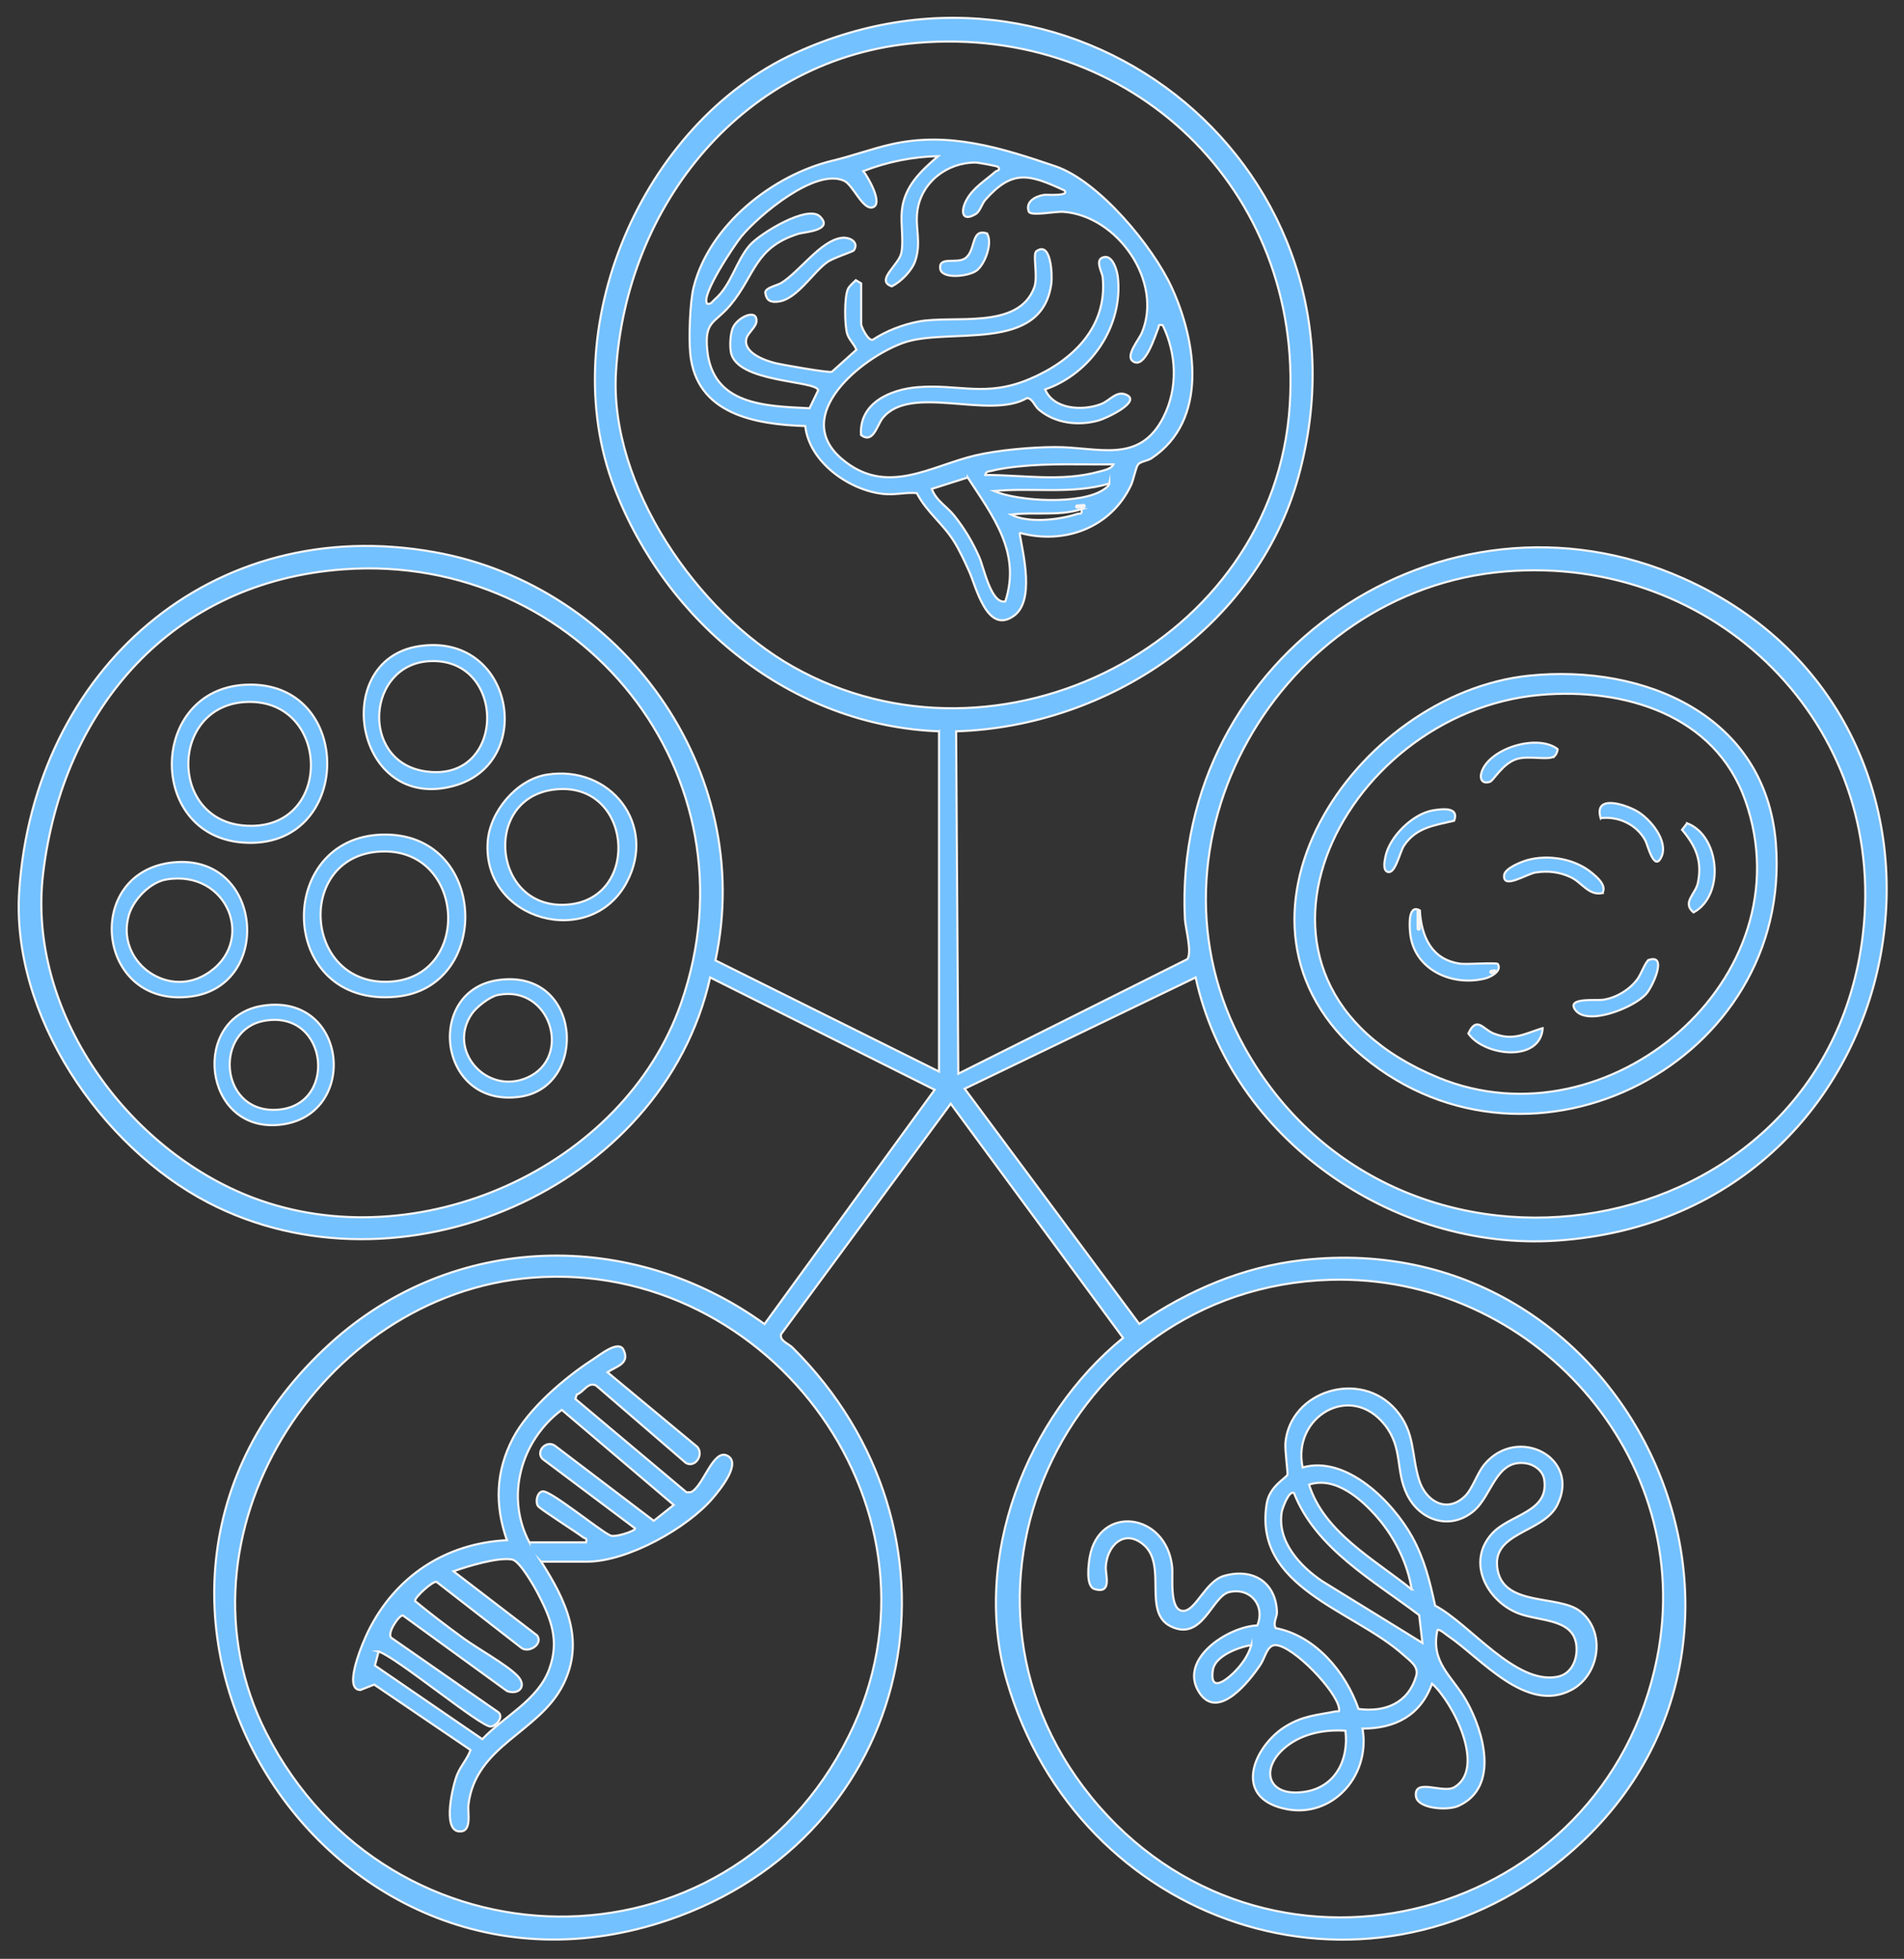 <?xml version="1.0" encoding="UTF-8"?>
<svg id="Layer_1" xmlns="http://www.w3.org/2000/svg" version="1.1" viewBox="0 0 890.13 915.34">
  <rect x="0" y="0" width="890.13" height="915.34" fill="#333333" stroke="none"/>
  <!-- Generator: Adobe Illustrator 29.5.1, SVG Export Plug-In . SVG Version: 2.1.0 Build 141)  -->
  <defs>
    <style>
      .st0 {
        stroke-linecap: round;
        stroke-linejoin: round;
        stroke-width: 2px;
      }

      .st0, .st1 {
        fill: #73c1ff;
        stroke: #f4f4f4;
      }

      .st1 {
        stroke-miterlimit: 10;
      }
    </style>
  </defs>
  <path class="st1" d="M438.99,341.73c-68.87-2.57-127.52-50.71-151.75-113.75-28.5-74.17,12.62-170.13,84.39-203.11,132.72-60.98,274.89,56.05,235.28,198.28-19.48,69.93-88.72,116.4-159.92,118.58l1.01,160,107-53.48c2.51-2.82-.84-14.65-1.05-18.97-5.91-122.69,120.44-209.2,233.01-159.01,153.03,68.22,112.75,298.21-59.48,309.46-76.21,4.98-152.14-47.79-168.5-122.99l-107.99,52.01,81.62,109.91c22.62-15.64,48.43-26.65,76-29.8,156.73-17.92,243.79,179.88,121.85,279.85-93.13,76.35-226.55,30.54-259.74-83.21-16.73-57.37,9.2-123.56,54.33-160.32l-80.58-109.44-79.34,107.74c-.65,3.17,3.4,4.26,5.38,6.23,85.85,85.24,60.6,223.55-53.28,265.77-163.42,60.59-295.35-147.47-162.77-267.77,57.38-52.07,140.74-53.91,202.95-8.99l79.56-109.48-104.97-52.5c-22.14,99.31-145.5,151.62-234.7,105.18-50.25-26.16-92.19-87.65-88.3-145.68,6.9-103.02,89.61-176.98,194.2-158.22,87.82,15.75,150.23,102.19,131.27,190.76l104.53,51.94v-159ZM428.79,20.03c-80.99,6.79-136.35,75.52-140.84,154.16-3.01,52.72,38.08,112.13,82.74,137.34,96.09,54.25,225.27-10.99,232.29-122.31,6.35-100.66-74.08-177.59-174.19-169.19ZM160.78,266.02c-80.16,5.69-131.48,64.78-140.65,142.35-7.6,64.27,39.29,129.07,98.33,151.38,76.24,28.82,172.97-13.6,199.98-91.07,37.1-106.37-47.2-210.51-157.66-202.66ZM703.79,267.03c-105.55,8.64-174.65,127.66-121.97,222.37,71.28,128.15,271.27,94.91,289.04-52.3,11.92-98.76-69.25-178.08-167.07-170.07ZM248.79,597.03c-99.57,7.82-170.82,121.48-124.32,212.72,57.5,112.81,215.51,115.63,272.4,1.36,51.54-103.53-36.06-222.88-148.08-214.08ZM621.78,598.03c-123.85,3.71-191.9,150.11-107.82,246.23,82.41,94.21,236.15,52.99,260.71-69.34,18.84-93.86-58.35-179.72-152.9-176.89Z"/>
  <path class="st1" d="M252.99,729.73c11.41,17.84,20.77,36.91,10.18,57.68-11.41,22.39-40.71,28.03-44.17,55.83-.49,3.93,1.92,13.09-4.46,12.53-7.88-.69-2.8-21.82-.73-26.72,1.74-4.13,4.74-7.2,6.17-11.3l-45.05-30.57-6.46,2.53c-8.58-.18,1.65-23.32,3.64-27.36,12.7-25.73,36.15-41.22,64.88-42.63-5.75-16.44-5.28-32.14,2.83-47.66,7.2-13.78,24.25-28.36,37.26-36.74,3.33-2.15,12.09-9.34,14.41-4.58,3.19,6.55-3.46,7.72-7.49,10.49l42.06,34.93c3.01,3.78-1.07,9.84-5.39,7.47l-41.98-36.18c-3.88-1.95-5.76,3.11-9.06,4.2l-.63,2.06,51.97,43.64,1.99-.07c5.8-2.47,10.34-20.43,17.03-17.08,6.88,3.44-3.44,15.9-6.49,19.54-11.95,14.27-40.21,29.99-59.01,29.99h-21.5ZM247.49,720.73h26.5c.55-2.32-.43-1.64-1.26-2.29-3.14-2.44-20.41-13.35-21.24-14.71-1.31-2.15-.33-6.4,2.14-6.84,3.57-.64,26.31,18.02,31.33,20.41,1.76,1.6,12.06-1.86,12.01-3.06l-43.43-32.58c-3.21-3.66,2.02-9.02,6.03-6l46.07,35,9.33-7.42-52.34-44.43c-19.02,14.2-26.56,40.45-15.14,61.93ZM177,771.73l-1.72,6.55,50.21,34.41c10.17-10.7,25.96-18.18,31.27-32.69,4.88-13.32.94-23.43-5.25-35.29-1.84-3.53-8.51-15.29-12.05-15.96-6.62-1.25-20.86,3.15-27.46,5.48l39.06,29.94c2.97,3.83-3.36,8.27-7.05,6.05l-39.96-31.06c-1.85-.36-10.35,7.37-10.02,8.97,7.33,6.05,14.97,11.81,22.64,17.42,6.59,4.81,20.46,12.44,25.35,17.64,4.46,4.74.54,9.04-4.99,7.01l-48.72-35.36c-1.76-.15-7.53,8.3-5.43,10.43l50.18,34.89c2.53,2.36-1.19,6.4-3.63,6.62-4.5.41-44.13-32.47-52.44-35.05Z"/>
  <path class="st1" d="M684.64,699.38c3.81-3.54,5.75-10.77,9.37-15.12,15.26-18.34,45.2-3.38,34.02,19.02-6.67,13.36-31.6,12.53-27.81,30.73,3.45,16.6,28.3,11.27,38.26,18.73,12.45,9.33,9.57,29.94-3.97,37.02-21.11,11.04-42.1-14.9-57.65-25.4-.91-.61-4.13-3.46-4.87-2.62-3.29,15.25,6.93,21.42,13.51,32.98,8.08,14.19,15.75,40.62-3.83,49.21-5.06,2.22-19.17,1.32-19.74-4.73-.8-8.54,12.71-.95,17.96-4.04,15.02-8.85-.6-39.78-10.41-48.41-5.34,14.79-17.14,21-32.5,20.99,4.04,23.13-15.9,44.04-39.21,36.72-21.29-6.68-10.57-29.46,3.53-37.91,8.12-4.87,14.35-5.1,23.19-6.84,1.24-.24,1.82.72,1.51-1.47-1.13-8.05-21.37-29.15-29.63-29.5-3.95-.16-4.93,5.84-6.96,8.91-5.14,7.78-20.12,26.96-28.88,13.04-9.71-15.44,13.67-30.66,27.27-31.14,3.82-9.2-3.16-17.88-13.1-15.6-8.19,1.88-12.48,23.41-27.42,15.99-13.32-6.61-1.29-28.72-12.77-38.22-9.18-7.6-17.12.87-17.55,10.56-.16,3.65,3.06,12.74-5.25,10.27-4.18-1.24-2.87-11.37-2.26-14.88,4.32-24.91,35.91-20.92,38.54,4.57.48,4.63-1.57,20.91,5.42,20.5,5.72-.34,10.33-13.9,18.76-16.34,13.34-3.85,24.27,2.75,24.82,16.83.09,2.38-2.02,5.07-.57,7.57,18.61,3.61,32.71,20.57,38.71,37.79,12.5,1.59,23.17-2.73,26.92-15.36,1.34-4.5-2.62-6.95-6.05-10.02-23.44-20.96-70.38-31.22-63.77-70.75,1.36-8.12,9.2-11.83,9.66-13.39.26-.9-1.24-11.55-.94-14.89,2.23-24.27,34.9-34.5,51.55-15.47,9.29,10.61,7.2,21.08,10.99,33.01,3.09,9.73,12.69,15.52,21.15,7.65ZM608.99,685.72c20.5-5.81,42.12,16.08,51.16,32.33,5.76,10.35,8.26,20.75,10.77,32.23,16.34,8.58,37.66,37.25,57.33,33.21,5.8-1.19,8.67-6.73,8.81-12.27.4-15.43-17.21-13.21-27.61-17.47-14.44-5.91-23.9-23.84-11.99-37.05,8.36-9.28,26.94-9.9,24.46-25.42-.65-4.06-4.68-6.93-8.51-7.5-14.12-2.1-15.8,15.12-24.51,22.36-11,9.15-25.11,4.45-31.1-7.74-5.52-11.23-1.77-21.71-10.41-32.59-16-20.17-43.46-3.73-38.4,19.91ZM659.98,742.73c-1.94-12.23-7.89-24.19-15.96-33.53-7.51-8.68-19.72-19.51-32.03-15.46,7.02,22.41,30.73,34.99,47.99,48.99ZM604.97,697.73c-2.31-1.73-5.5,7.26-5.74,8.73-2.3,13.75,8.51,25.41,19.04,32.49l46.72,28.77-1.51-12.98c-21.3-16.14-48.27-31-58.51-57.01ZM584.99,768.74c-5.83.89-16.94,4.99-17.95,11.55-1.9,12.32,8.25,3.32,11.97-1.04,2.78-3.25,4.71-6.4,5.98-10.51ZM628.99,808.72c-9.56-.6-19.59,1.19-27.33,7.18-13.03,10.09-9.5,24.15,8.38,21.37,14.27-2.22,20.65-14.96,18.95-28.55Z"/>
  <path class="st1" d="M178.77,390c49.27-1.25,51.62,71.2,6.71,75.72-55.84,5.62-57.48-74.42-6.71-75.72ZM176.79,397.98c-38.46,2.98-34.65,62.09,4.64,60.78,39.93-1.34,36.36-63.96-4.64-60.78Z"/>
  <path class="st1" d="M114.82,319.97c51.52-2.46,50.65,77.67-1.32,73.74-45-3.4-43.85-71.59,1.32-73.74ZM115.76,328c-36.02.98-37.13,54.34-2.26,57.71,42.44,4.11,41.78-58.79,2.26-57.71Z"/>
  <path class="st1" d="M255.73,361.97c29.71-4.63,51.56,23.43,37.28,50.28-16.94,31.87-67.69,17.95-65-19.01,1.02-14.05,13.55-29.06,27.72-31.27ZM258.74,368.99c-33.9,4.43-28.16,57.57,7.64,53.62,33.74-3.72,28.91-58.4-7.64-53.62Z"/>
  <path class="st1" d="M195.73,301.97c44.28-6.93,55.36,54.71,16.3,65.3-46.01,12.48-58.21-58.75-16.3-65.3ZM200.79,308.95c-29.21,1.54-32.43,46.16-2.86,51.33,38.92,6.81,39.62-53.27,2.86-51.33Z"/>
  <path class="st1" d="M80.76,403.01c42.05-4.47,47.27,57.49,8.64,62.63-44.52,5.93-51.03-58.12-8.64-62.63ZM77.72,410.97c-7.52,1.26-15.34,9.41-17.45,16.55-6.3,21.27,17.21,39.03,35.86,27.86,24.19-14.49,10.68-49.29-18.41-44.41Z"/>
  <path class="st1" d="M122.73,469.97c40.35-6.34,45.4,52.15,7.64,55.66-35.73,3.33-41.31-50.37-7.64-55.66ZM123.72,476.97c-23.5,4.06-21.39,42.16,4.66,41.65,29.87-.58,25.67-46.88-4.66-41.65Z"/>
  <path class="st1" d="M232.75,457.99c39.32-5.73,42.57,49.79,10.48,54.48-38.52,5.62-44.75-49.48-10.48-54.48ZM232.71,464.95c-3.81.78-9.96,5.61-12.16,8.84-11.66,17.06,6.92,38.04,25.82,29.82,21.54-9.36,10.96-43.73-13.66-38.66Z"/>
  <path class="st1" d="M715.02,315.72c53.6-5.46,110.41,18.46,115.19,78.22,8.16,102.03-113.76,165.32-192.88,99.88-75.99-62.85-3.95-169.78,77.69-178.11ZM720.03,324.72c-93.93,8.27-156.77,134.03-47.48,178.88,79.6,32.67,172.51-46.76,143.44-129.44-14.13-40.19-56.74-52.89-95.96-49.44Z"/>
  <path class="st1" d="M476.61,248.96c1.77,10.17,7.2,31.82-2.66,38.84-12.51,8.91-17.63-13.73-20.87-20.83-2.13-4.67-4.35-9.59-7.06-13.94-5.27-8.44-12.83-13.76-17.41-22.61-5.29-.46-9.84.94-15.4.41-15.98-1.55-34.86-14.76-36.75-31.75-23.41-.74-50.98-5.53-53.75-33.75-.72-7.34-.2-24.13,1.58-31.17,7.3-28.96,36.88-52.33,64.92-59.08,9.52-2.29,18.13-5.52,27.37-7.63,26.89-6.14,51.38,1.61,76.79,10.23,20.39,6.91,45.51,37.33,54.39,56.61,11.64,25.27,17.23,62.21-9.46,79.88-1.79,1.19-5.07,1.47-6.19,2.81s-2.19,7.25-3.33,9.67c-9.42,20.02-31.23,28.05-52.18,22.31ZM402.6,132.46v19c0,1.12,3.09,7.72,5.33,7.36,6.36-4.17,13.97-7.13,21.47-8.56,16.38-3.12,46.65,4.09,54.1-15.9,1.95-5.24-.9-15.57,1.03-16.97,6.96-5.03,7.46,11.39,6.98,14.99-4.35,33.23-48.08,20.27-69.19,27.81-19.54,6.98-52.76,33.88-28.74,54.28,20.75,17.63,41.26,3.33,62.37-1.65,10.71-2.52,26.11-3.85,37.09-3.91,20.32-.12,39.59,8.34,50.92-14.08,6.82-13.5,6.1-29.49-.39-42.87-2.55-.4-1.55.21-2.08,1.4-1.35,3.01-6.12,19.37-11.81,15.5-3.75-2.56,2.76-10.13,4.08-13.22,10.23-23.98-11.29-54.85-36.69-56.66-3.64-.26-14.61,2.05-16.06.05-1.87-4.75,3.06-7.39,7.16-7.98,1.18-.17,12.21.79,9.41-2.08-16.47-7.61-24.29-9.94-37,4.48-1.56,1.77-2.37,5.33-4.43,6.57-6.49,3.9-7.15-1.29-4.41-6.41,3.2-5.98,8.81-9.13,13.56-13.37.47-.42,2.77-.66,1.28-2.27-.36-.39-9.21-2-10.5-2.01-13.33-.09-25.49,9.27-27.23,22.75-1.05,8.09,1.92,14.34-.93,23.07-1.51,4.62-6.64,9.84-11,12.02-7.89-2.72,3.28-9.92,4.45-15.58s-.38-13.63.24-19.76c1.15-11.34,8.84-18.57,16.99-25.5-12.01.25-23.82,2.68-35,7,2.01,2.47,9.57,15.39,4.37,16.92-4.66,1.38-9.12-10.48-13.39-12.42-13.46-6.1-39.83,16.2-47.96,26-3.18,3.84-19.29,27.84-16.02,31.47,1.87.42,2.37-1.03,3.5-1.99,7.78-6.59,9.93-18.05,16.52-25.48,4.73-5.34,26.92-19.01,32.73-13.27,6.63,6.54-7.48,7.24-9.98,8.02-20.66,6.44-20.2,19.2-31.8,33.2-7.23,8.74-12.28,7.28-10.96,21.02,2.5,25.96,27.13,26.32,47.84,27.35l4.03-8.36c-.37-4.76-38.44-3.34-40.82-18.03-.5-3.06-.28-8.09.87-11.02,2-5.11,11.74-9.64,11.09-2.99-.23,2.4-3.86,5.14-4.59,7.53-2.04,6.68,8.25,10.5,13.35,11.75,3.34.82,24.81,4.6,26.5,4.09l11.48-10.31c-1.02-2.65-3.47-4.73-4.3-7.47-1.26-4.2-1.35-16.92.29-20.78.68-1.61,2.54-3,3.76-4.25l2.48,1.49ZM520.6,216.97c-14.76.21-29.79-.59-44.49,1-3.53.38-8.74,1.03-12.06,1.94-1.37.38-3.11.13-3.45,2.04,17.8-.02,35.5,3.28,52.99-1.5,2.21-.61,5.92-1.22,7.01-3.48ZM452.42,223.13l-16.8,5.32c2,5.5,7.15,8.3,10.49,12.5,4.85,6.09,8.5,12.21,11.67,19.33,2.2,4.96,5.53,22.16,12.21,20.75,7.51-22.9-5.9-39.92-17.57-57.9ZM518.6,225.96c-17.57,5.16-36.02,1.78-53.99,3.49,11.81,4.92,40.65,6.51,51.33-.66,1.02-.68,2.38-1.57,2.66-2.83ZM505.59,237.96c-10.76,3.29-21.98,1.16-32.99,2.49,8.15,4.17,22.31,2.54,30.81-.22,1.68-.54,2.64.44,2.17-2.27Z"/>
  <path class="st1" d="M700.21,450.44c2.09,3.18-3.05,6.04-5.72,6.74-15.51,4.01-33.6-4-35.24-21.27-.34-3.52-.97-13.52,4.51-10.52.77,12.38,5.57,23.17,19.06,24.94,2.93.39,16.89-.65,17.39.11Z"/>
  <path class="st1" d="M770.87,448.54c8.93-2.89,1.64,12.57-1.2,15.83-5.6,6.41-27.76,15.4-33.32,7.4-3.99-5.74,9.77-4.12,13.12-4.6,6.19-.88,12.56-4.82,16.18-9.82,1.52-2.1,3.78-8.33,5.23-8.8Z"/>
  <path class="st1" d="M749.14,417.34c-6.49,1.27-9.51-4.98-14.87-7.47-5.26-2.44-10.53-3.03-16.29-2.19-4.19.61-15.52,8.19-14.79,1.27.34-3.22,8.09-6.3,10.99-7.08,9.86-2.66,22.12-.58,30.05,6.03,2.65,2.21,6.94,5.81,4.9,9.43Z"/>
  <path class="st1" d="M788.72,384.7c15.43,5.78,17.72,33.77,3,41.67-5.5-4.7.96-8.48,2.07-13.89,2.1-10.25-1.03-17.13-7.42-24.74l2.35-3.03Z"/>
  <path class="st1" d="M669.97,378.67c4.5-.73,12.36-1.63,9.84,4.84-9.18,2.2-17.68,3.06-23.41,11.59-2.05,3.05-4.02,13.48-7.66,12.32-2.39-.76-1.4-5.24-1.05-7.04,1.84-9.37,12.81-20.18,22.28-21.71Z"/>
  <path class="st1" d="M748.32,382.33c-3.31-11.27,11.21-6.52,16.85-3.35,6.22,3.49,14.97,13.96,11.55,21.42-3.36,7.32-6.45-5.62-7.45-7.52-3.96-7.53-12.64-11.62-20.94-10.56Z"/>
  <path class="st1" d="M721.22,480.43c-1.1,16.21-27.41,13.1-34.75,2.51,3.9-8.43,6.88-1.95,11.76-.03,9.32,3.66,14.4.13,22.98-2.48Z"/>
  <path class="st1" d="M726.97,353.17c-2.59,2.49-12.17-.35-17.96,1.54-6.7,2.18-10.73,10.02-12.43,10.6-3.72,1.26-5.06-1.42-3.82-4.84,3.94-10.91,26-17.62,35.4-10.45.17.63-.67,2.65-1.19,3.16Z"/>
  <path class="st1" d="M488.6,181.97c4,9.47,17.69,10.16,26.29,6.78,4.09-1.61,7.05-6.39,11.69-4.28,7.24,3.29-9.57,11.06-12.97,12.01-9.48,2.64-20.23,1.43-27.96-5.08-2.03-1.71-2.97-5.27-5.51-5.4-17.6,10.36-54.56-6.95-67.55,9.46-2.61,3.3-4.38,12.09-10.05,7.84-1.04-14.95,13.72-21.37,26.52-22.38,19.52-1.54,31.76,4.84,52.22-3.78,19.95-8.41,36.59-24.18,34.24-47.6-.25-2.44-4.12-8.5.72-9.43,4.01-.77,6.03,6.36,6.36,9.34,2.56,22.88-12.6,45.15-34,52.52Z"/>
  <path class="st1" d="M393.36,111.16c3.96-.55,8.42,2.04,5.8,5.85-.42.61-9.6,3.46-12.47,5.53-6.77,4.86-14.01,17.18-22.67,18.38-3.8.53-5.76-.44-6.27-4.33.44-2.34,5.55-3.16,7.57-4.42,8.62-5.39,18.29-19.66,28.05-21.01Z"/>
  <path class="st1" d="M461.45,109.1c2.78,4.53-1.06,14.49-4.87,17.33-3.76,2.8-16.49,4.22-17.04-.98-.61-5.76,7.49-2.14,11.45-4.61,5.52-3.44,2.59-14.39,10.46-11.74Z"/>
  <path class="st0" d="M503.6,236.71c1-.08,2-.17,3-.25"/>
  <path class="st0" d="M663.23,425.92v8"/>
  <path class="st0" d="M697.23,454.17c.5-.08,1-.17,1.5-.25"/>
</svg>